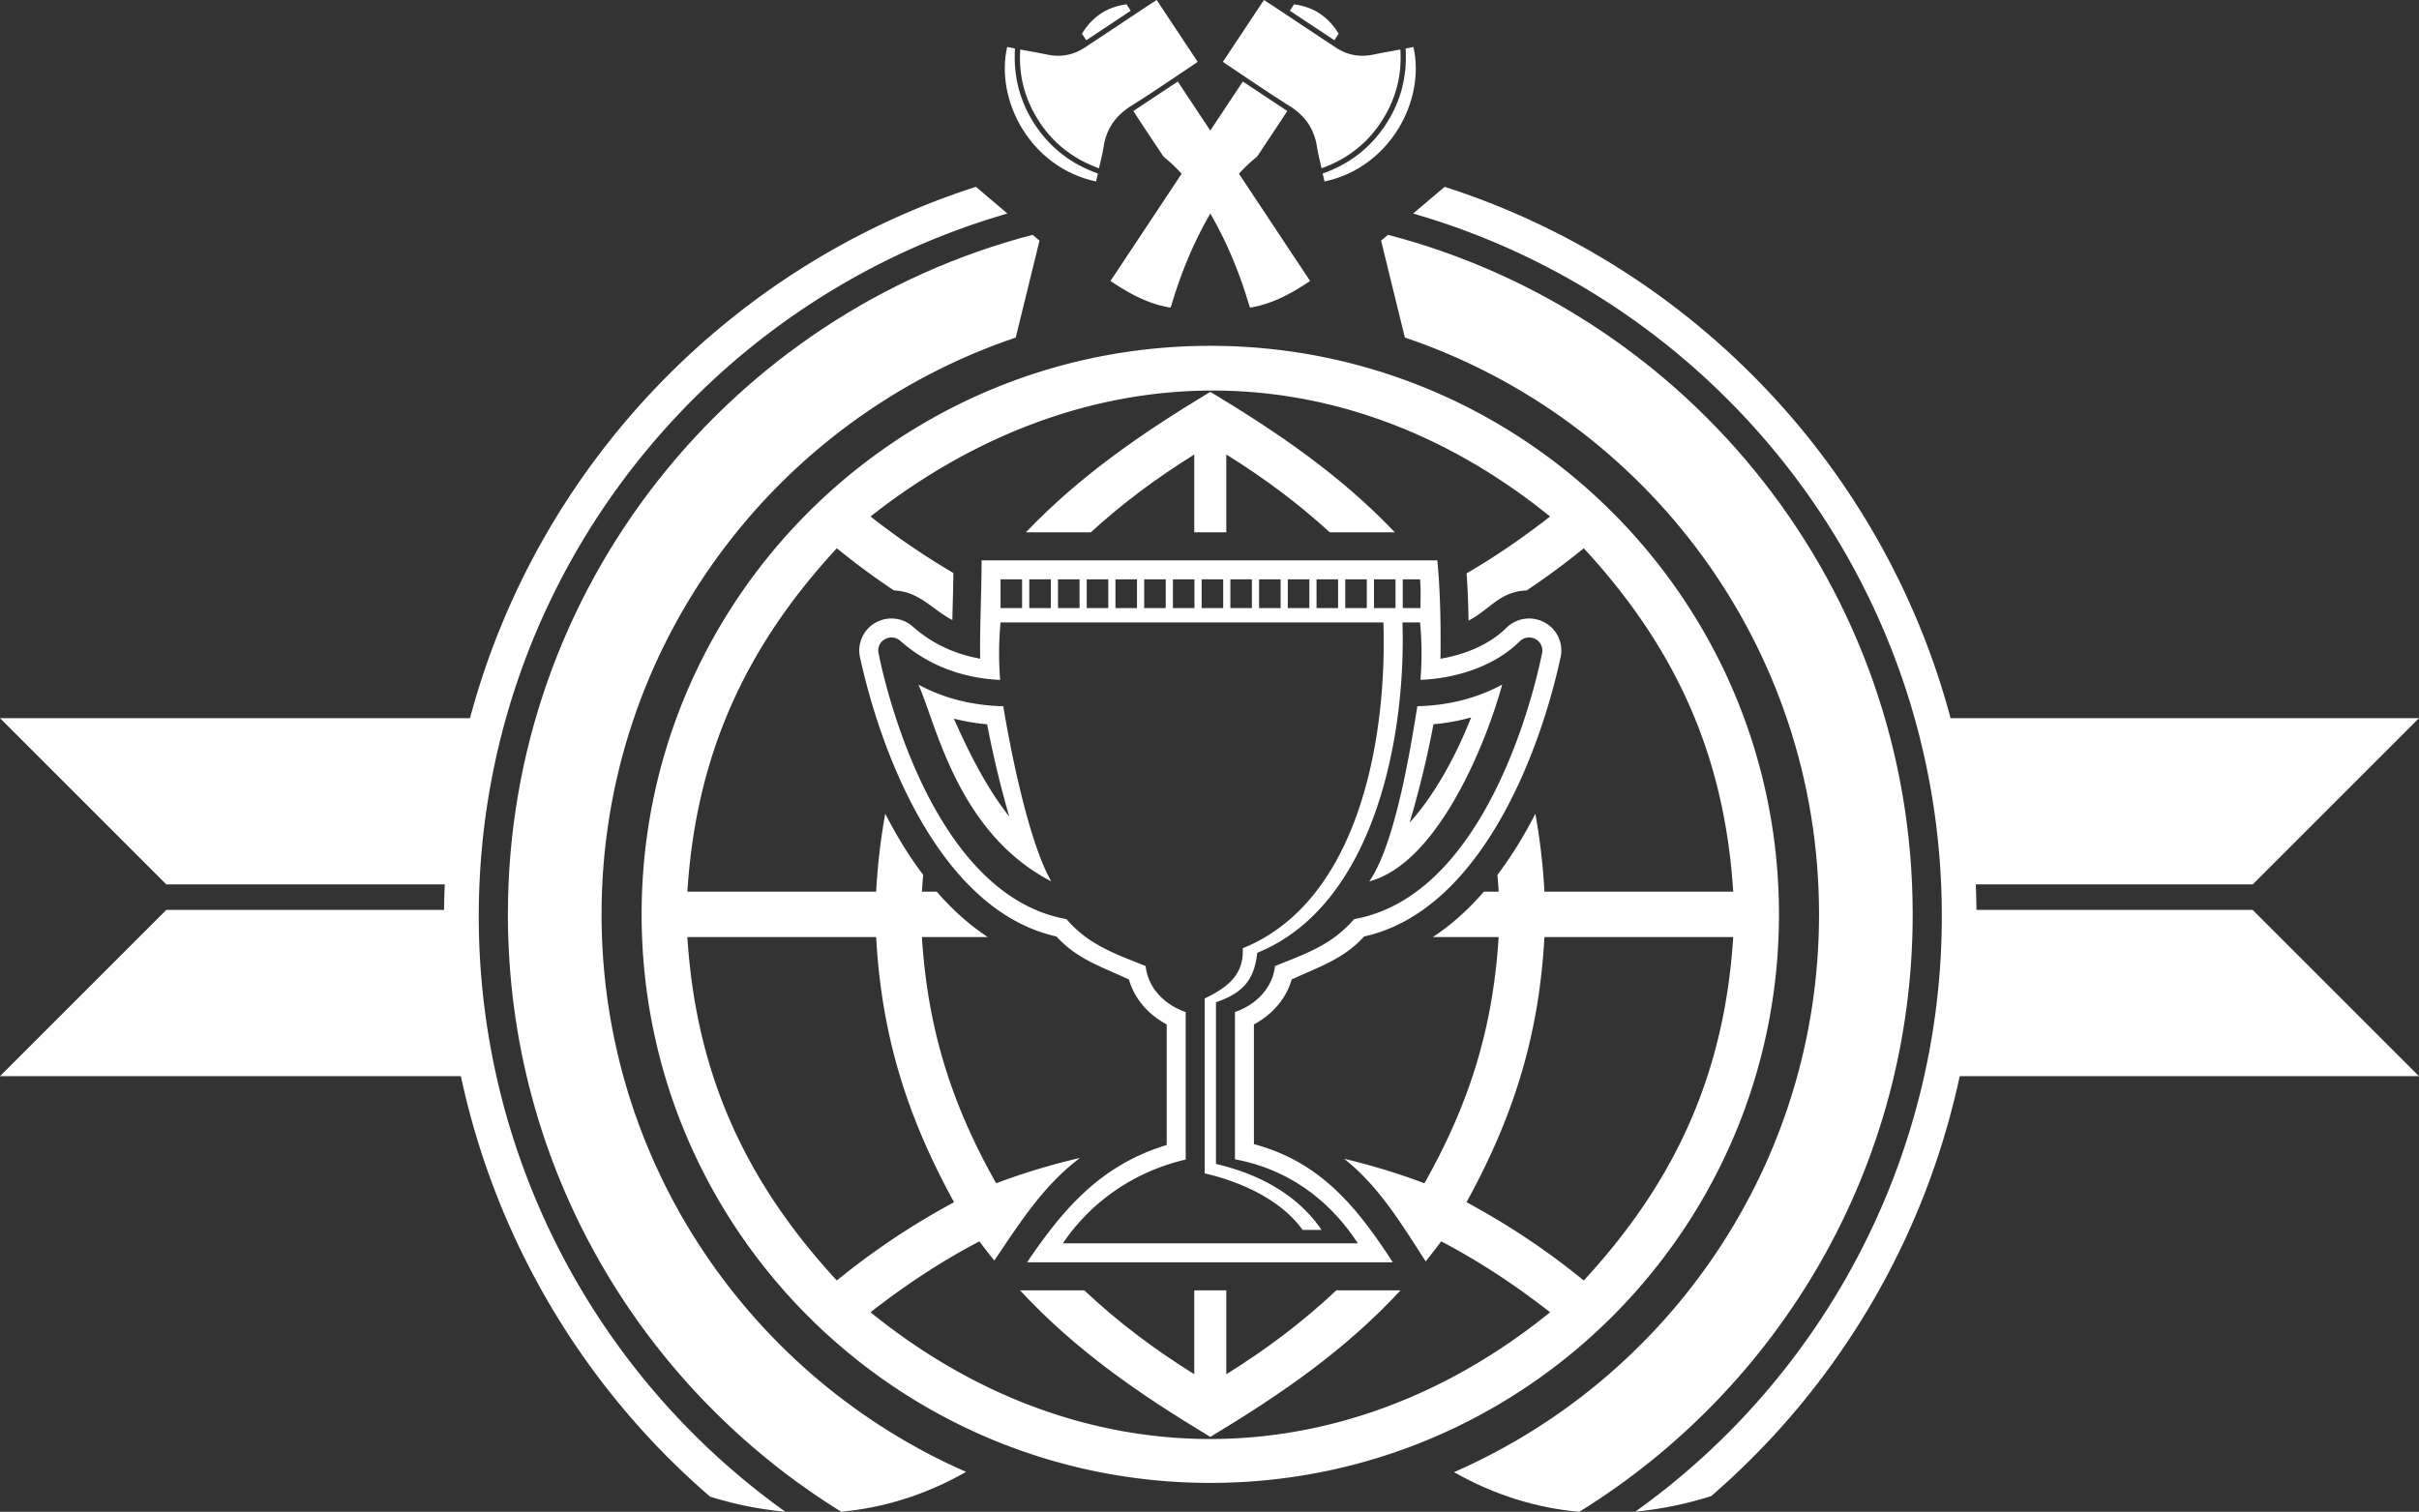 <svg id="Layer_1" data-name="Layer 1" xmlns="http://www.w3.org/2000/svg" viewBox="0 0 3463.813 2165.281"><rect x="0" y="0" width="3463.813" height="2165.281" fill="#333333" stroke="none"/><defs><style>.cls-1{fill:#fff;}</style></defs><title>WC Logo</title><path class="cls-1" d="M366.673-828.469V-717.014H412.53V-828.469c54.308,33.844,103.092,70.215,148.146,111.455h93.131C576.73-797.983,488.778-858.418,389.607-918.189c-98.819,59.547-187.296,120.768-264.07,201.175h93.018C263.488-758.158,312.281-794.573,366.673-828.469Z" transform="translate(1343.44 1479.408)"/><path class="cls-1" d="M662.005,368.706h-91.973c-47.626,44.865-99.397,83.955-157.502,120.171V368.715H366.673V488.877c-58.096-36.207-109.865-75.299-157.484-120.153H117.225c79.009,85.378,169.679,147.988,272.382,209.874C492.317,516.703,582.978,454.093,662.005,368.706Z" transform="translate(1343.44 1479.408)"/><path class="cls-1" d="M1203.903-169.8c0-449.648-364.648-814.296-814.296-814.296S-424.689-619.448-424.689-169.8c0,449.657,364.648,814.296,814.296,814.296S1203.903,279.848,1203.903-169.8ZM924.393,354.577A1054.492,1054.492,0,0,0,756.498,242.483c67.721-123.372,103.817-239.012,111.55-379.769H1138.392C1125.964,57.268,1056.604,211.446,924.393,354.577ZM-359.18-137.286H-88.852C-81.109,3.471-45.014,119.111,22.705,242.483A1055.112,1055.112,0,0,0-145.178,354.577C-277.399,211.446-346.76,57.268-359.18-137.286ZM58.99,298.526q10.5,14.151,21.329,27.524c36.518-53.859,69.688-107.044,122.691-146.972A943.598,943.598,0,0,0,82.995,215.33C18.433,100.908-14.978-6.17-23.351-137.286H70.98c-26.886-17.668-51.218-39.799-73.089-65.027H-23.351q.777-12.133,1.84-24.012C-41.968-253.366-60.032-283.067-75.846-314A890.603,890.603,0,0,0-88.852-202.313H-359.18c12.42-194.555,81.772-348.725,214.001-491.854,26.6,21.689,53.77,41.757,81.839,60.461,36.535,1.527,54.134,26.911,83.601,42.344.493-22.458,1.218-44.9,1.494-67.359A1066.552,1066.552,0,0,1-96.932-739.663c301.097-236.942,671.538-244.053,973.076,0-38.512,30.02-77.75,57.131-119.541,81.436,1.587,22.483,2.452,45.081,2.814,67.659,30.381-15.425,43.829-41.506,83.168-43.164,28.068-18.713,55.239-38.763,81.807-60.434,132.228,143.129,201.571,297.299,214,491.854H868.048a886.331,886.331,0,0,0-12.982-111.61c-15.812,30.916-33.886,60.608-54.341,87.649q1.061,11.847,1.83,23.961H781.357c-21.889,25.228-46.212,47.359-73.107,65.027h94.305C794.183-6.17,760.78,100.908,696.22,215.33a946.401,946.401,0,0,0-114.813-35.033c50.511,40.221,82.049,93.682,116.607,146.85q11.264-13.918,22.2-28.62c55.757,29.207,106.439,62.973,155.93,101.544-296.049,240.326-672.548,243.804-973.076,0C-47.457,361.499,3.241,327.733,58.99,298.526Z" transform="translate(1343.44 1479.408)"/><path class="cls-1" d="M-482.069-169.8c0-383.912,248.326-709.928,593.079-826.164l34.024-138.823-9.805-8.294c-432.256,112.697-751.41,505.776-751.41,973.281,0,361.456,190.834,678.305,477.174,855.553C-79.34,680.324-19.302,662.328,39.89,628.726-267.369,493.96-482.069,187.15-482.069-169.8Z" transform="translate(1343.44 1479.408)"/><path class="cls-1" d="M1261.283-169.8c0,357.261-215.089,664.314-522.772,798.907,59.383,33.584,119.61,51.494,179.46,56.767C1204.437,508.66,1395.376,191.749,1395.376-169.8c0-467.505-319.145-860.584-751.392-973.281l-9.823,8.294,34.041,138.823C1012.947-879.729,1261.283-553.712,1261.283-169.8Z" transform="translate(1343.44 1479.408)"/><path class="cls-1" d="M-1105.324-176.153-1343.44,61.956h659.944A1099.247,1099.247,0,0,0-326.796,664.088,516.84,516.84,0,0,0-218.881,685.78c-270.81-193.382-438.996-508.746-438.996-852.73,0-477.632,319.895-880.67,757.054-1006.624l-45.194-38.228c-353.014,113.344-628.139,400.639-724.42,760.964H-1343.44l238.116,238.107h398.732c-.5,12.152-.845,24.341-.967,36.578Z" transform="translate(1343.44 1479.408)"/><path class="cls-1" d="M1437.082-166.951c0,343.898-168.118,659.159-438.807,852.566a519.096,519.096,0,0,0,108.596-22.26A1099.21,1099.21,0,0,0,1462.699,61.956h657.674L1882.275-176.153H1486.693c-.102-12.237-.467-24.426-.967-36.578h396.549l238.098-238.107H1449.615c-96.272-360.325-371.381-647.62-724.395-760.973l-45.192,38.236C1117.177-1047.621,1437.082-644.582,1437.082-166.951Z" transform="translate(1343.44 1479.408)"/><path class="cls-1" d="M-28.271-498.836C-2.307-440.377,28.238-286.234,161.952-217.03c-32.919-56.844-59.469-193.958-68.765-250.811C49.885-469.093,9.87-478.294-28.271-498.836ZM22.42-450.14a306.529,306.529,0,0,0,47.713,8.122c8.303,44.443,19.093,88.634,31.556,132.101C68.588-352.123,44.058-401.348,22.42-450.14Z" transform="translate(1343.44 1479.408)"/><path class="cls-1" d="M452.078,159.306V-12.187c25.721-13.715,46.039-36.242,54.014-64.327,39.548-18.428,74.505-29.227,103.746-61.619,162.714-36,249.319-253.194,281.133-398.828a45.581,45.581,0,0,0-22.129-50.647,46.28,46.28,0,0,0-54.826,7.025l-.276.269c-24.65,24.374-59.658,38.452-94.545,44.372.656-46.314-.156-94.881-4.455-140.85H62.097c0,46.875-2.719,94.045-1.994,140.781-35.189-6.24-67.754-20.86-95.407-45.012a46.109,46.109,0,0,0-54.368-6.551,45.528,45.528,0,0,0-22.036,50.726C-79.816-391.222,6.678-174.159,169.383-138.133c29.242,32.385,64.198,43.182,103.763,61.619,7.958,28.111,28.302,50.638,54.057,64.362V160.531c-94.08,28.569-147.61,90.748-199.966,167.979l523.686-.016C600.103,250.356,547.918,184.802,452.078,159.306Zm213.07-808.928h24.839c1.26,13.611.605,27.455.605,41.126H665.148Zm-41.137,0h30.847v41.126H624.011Zm-41.135,0H613.723v41.126H582.876Zm-41.137,0h30.847v41.126H541.739Zm-41.135,0h30.847v41.126H500.603Zm-41.137,0H490.314v41.126H459.467Zm-41.119,0h30.831v41.126H418.348Zm-41.144,0H408.06v41.126H377.203Zm-41.135,0h30.856v41.126H336.068Zm-41.128,0h30.847v41.126H294.94Zm-41.137,0h30.849v41.126H253.803Zm-41.135,0h30.847v41.126H212.668Zm-41.137,0h30.858v41.126h-30.858Zm-41.126,0h30.838v41.126H130.405Zm-41.137,0H120.117v41.126H89.268ZM354.374,181.357V-29.881c-31.745-10.892-54.317-35.991-57.329-65.854-42.689-17.305-81.296-29.829-113.335-67.229-204.843-36.527-268.29-377.69-268.99-380.184a18.347,18.347,0,0,1,8.934-20.74,18.939,18.939,0,0,1,22.691,2.908c40.083,35.233,89.428,52.945,142.319,55.413a486.035,486.035,0,0,1,.603-82.368l548.225-.009c5.368,167.298-35.353,399.39-201.469,466.73,2.452,42.12-28.724,59.096-54.479,71.922V201.15c54.239,12.602,110.098,38.823,140.187,80.994h27.24C512.548,228.829,454.461,200.77,397.737,187.71V-43.966c35.475-12.144,54.877-29.311,59.071-70.793C622.941-182.1,670.118-420.656,664.75-587.945h25.237a476.11,476.11,0,0,1,.605,82.272c50.787-2.096,105.679-19.144,142.259-55.324a19.113,19.113,0,0,1,22.734-2.892,18.377,18.377,0,0,1,8.925,20.74c-.691,2.538-64.147,343.701-269.016,380.184C563.49-125.573,524.891-113.041,482.2-95.735c-3.021,29.829-25.599,54.962-57.293,65.82V181.012c80.633,14.985,138.358,62.515,175.939,120.319l-422.366.007C219.617,240.68,281.725,198.318,354.374,181.357Z" transform="translate(1343.44 1479.408)"/><path class="cls-1" d="M807.561-498.88c-38.167,20.526-78.164,29.734-121.457,30.985-9.27,56.855-31.021,196.429-68.841,250.813C714.932-242.845,784.222-413.596,807.561-498.88ZM709.166-442.069a303.764,303.764,0,0,0,53.961-9.796c-20.075,51.147-50.596,109.323-88.158,150.718A1401.276,1401.276,0,0,0,709.166-442.069Z" transform="translate(1343.44 1479.408)"/><path class="cls-1" d="M371.509-1390.895l-58.705-88.513c-6.898,4.507-13.616,8.839-20.277,13.258-27.625,18.33-55.152,36.809-82.876,54.987-16.185,10.612-33.896,13.969-52.998,10.023-12.738-2.631-25.567-4.821-39.124-7.352a162.61,162.61,0,0,0,21.162,93.426c20.77,36.769,51.284,62.173,91.573,76.668,2.305-10.588,5.055-20.631,6.606-30.856,3.956-26.081,17.522-44.834,39.903-58.815,30.764-19.217,60.607-39.908,90.838-59.978C368.824-1388.852,369.967-1389.765,371.509-1390.895Z" transform="translate(1343.44 1479.408)"/><path class="cls-1" d="M343.025-1362.627l-63.608,42.188c2.957,4.577,5.737,8.971,8.607,13.304q16.533,24.96,33.138,49.874a16.86,16.86,0,0,0,3.236,3.685c28.677,23.482,49.892,52.956,67.985,84.884,22.628,39.931,39.752,82.191,52.807,126.143.326,1.097.821,2.144,1.439,3.734,31.843-5.196,59.22-20.163,85.87-38.203Z" transform="translate(1343.44 1479.408)"/><path class="cls-1" d="M109.877-1409.912l-11.146-2.233c-17.475,76.568,33.562,172.789,127.296,192.659.856-3.602,1.716-7.224,2.701-11.371-37.478-13.129-67.578-36.024-89.634-69.057C116.996-1333.013,107.513-1369.658,109.877-1409.912Z" transform="translate(1343.44 1479.408)"/><path class="cls-1" d="M275.672-1464.018c-2.03-3.118-3.896-5.983-6.006-9.223-27.938,3.711-48.953,17.73-63.805,42.038l6.105,9.413Z" transform="translate(1343.44 1479.408)"/><path class="cls-1" d="M407.704-1390.895l58.705-88.513c6.898,4.507,13.616,8.839,20.277,13.258,27.625,18.33,55.152,36.809,82.876,54.987,16.185,10.612,33.896,13.969,52.998,10.023,12.738-2.631,25.567-4.821,39.124-7.352a162.611,162.611,0,0,1-21.162,93.426c-20.77,36.769-51.284,62.173-91.573,76.668-2.305-10.588-5.055-20.631-6.606-30.856-3.956-26.081-17.522-44.834-39.903-58.815-30.764-19.217-60.607-39.908-90.838-59.978C410.388-1388.852,409.245-1389.765,407.704-1390.895Z" transform="translate(1343.44 1479.408)"/><path class="cls-1" d="M436.187-1362.627l63.608,42.188c-2.958,4.577-5.737,8.971-8.607,13.304q-16.534,24.96-33.138,49.874a16.86,16.86,0,0,1-3.236,3.685c-28.677,23.482-49.892,52.956-67.985,84.884-22.628,39.931-39.752,82.191-52.807,126.143-.326,1.097-.821,2.144-1.439,3.734-31.843-5.196-59.221-20.163-85.87-38.203Z" transform="translate(1343.44 1479.408)"/><path class="cls-1" d="M669.335-1409.912l11.146-2.233c17.475,76.568-33.562,172.789-127.296,192.659-.856-3.602-1.716-7.224-2.701-11.371,37.478-13.129,67.578-36.024,89.634-69.057C662.216-1333.013,671.699-1369.658,669.335-1409.912Z" transform="translate(1343.44 1479.408)"/><path class="cls-1" d="M503.54-1464.018l6.006-9.223c27.938,3.711,48.953,17.73,63.805,42.038l-6.105,9.413Z" transform="translate(1343.44 1479.408)"/></svg>